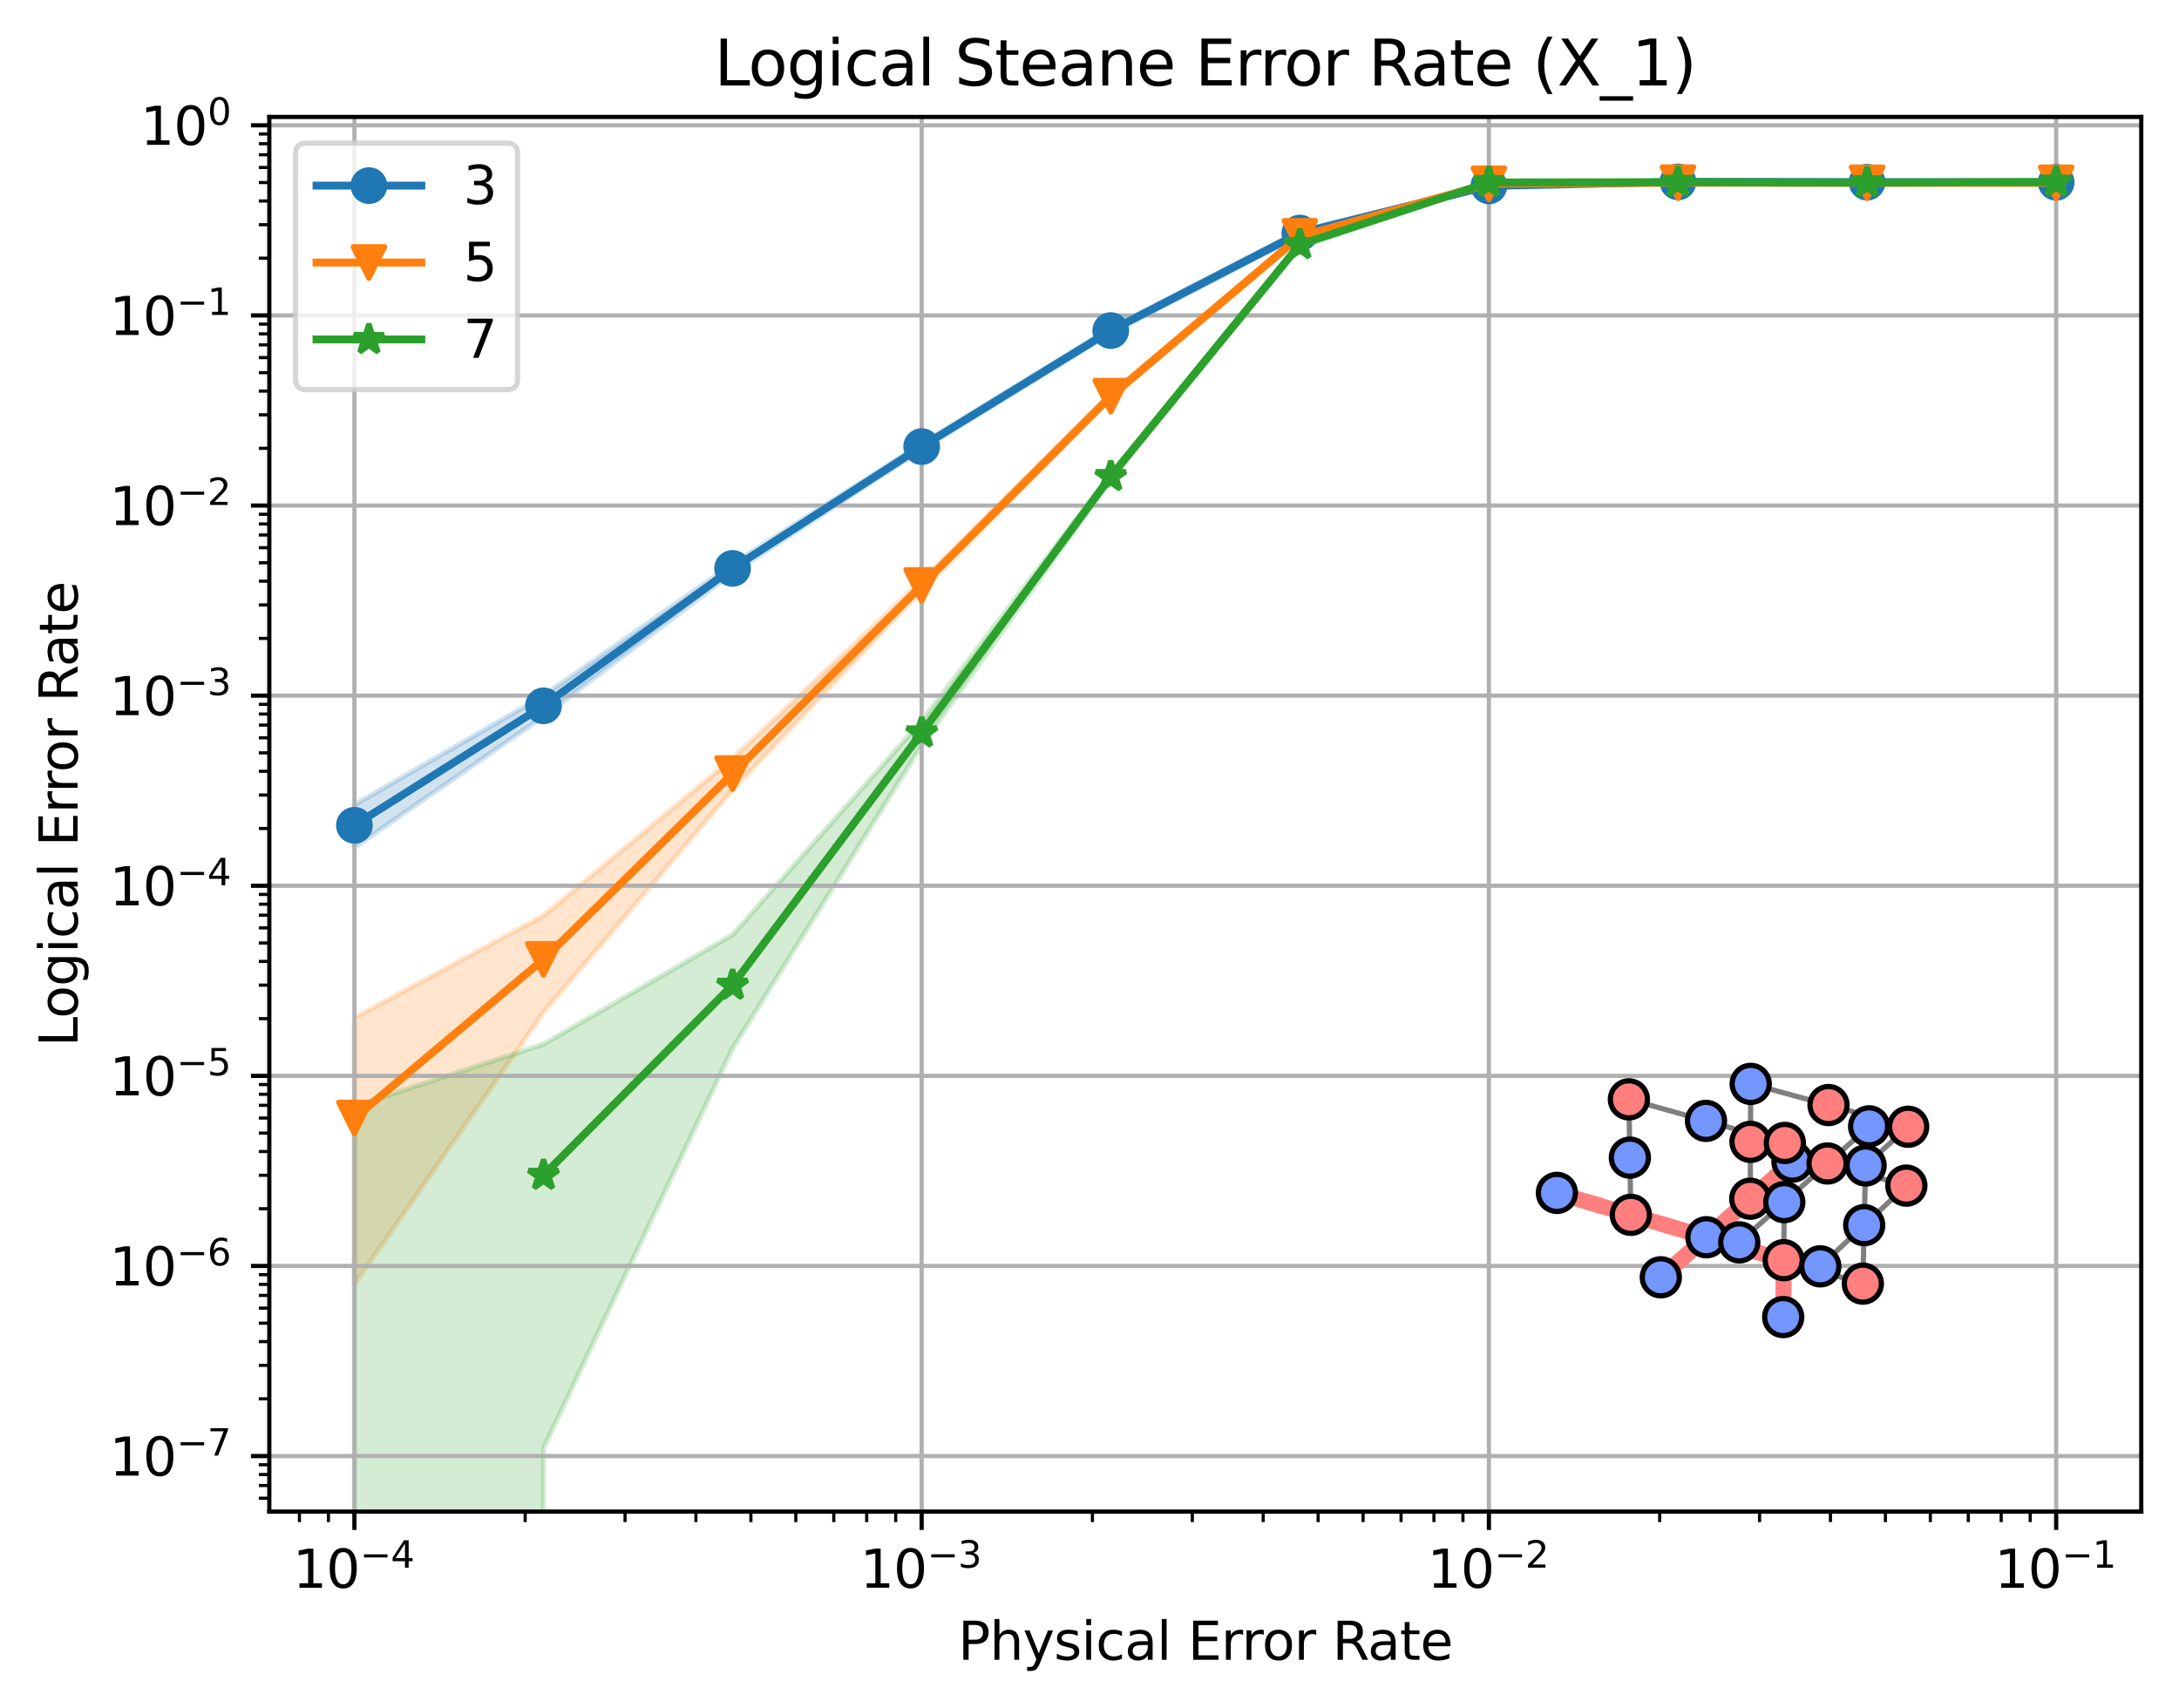 <?xml version="1.0" encoding="utf-8" standalone="no"?>
<!DOCTYPE svg PUBLIC "-//W3C//DTD SVG 1.1//EN"
  "http://www.w3.org/Graphics/SVG/1.1/DTD/svg11.dtd">
<svg xmlns:xlink="http://www.w3.org/1999/xlink" width="415.698pt" height="325.986pt" viewBox="0 0 415.698 325.986" xmlns="http://www.w3.org/2000/svg" version="1.1">
 <defs>
  <style type="text/css">*{stroke-linejoin: round; stroke-linecap: butt}</style>
 </defs>
 <g id="figure_1">
  <g id="patch_1">
   <path d="M 0 325.986 
L 415.698 325.986 
L 415.698 0 
L 0 0 
z
" style="fill: #ffffff"/>
  </g>
  <g id="axes_1">
   <g id="patch_2">
    <path d="M 51.378 288.43 
L 408.498 288.43 
L 408.498 22.318 
L 51.378 22.318 
z
" style="fill: #ffffff"/>
   </g>
   <g id="FillBetweenPolyCollection_1">
    <defs>
     <path id="m2d9bcee2ab" d="M 67.611 -172.405 
L 67.611 -164.27 
L 103.684 -189.296 
L 139.756 -216.666 
L 175.829 -240.215 
L 211.902 -262.394 
L 247.974 -281.126 
L 284.047 -290.218 
L 320.12 -290.993 
L 356.193 -290.935 
L 392.265 -290.903 
L 392.265 -291.485 
L 392.265 -291.485 
L 356.193 -291.516 
L 320.12 -291.572 
L 284.047 -290.811 
L 247.974 -281.911 
L 211.902 -263.412 
L 175.829 -241.319 
L 139.756 -218.375 
L 103.684 -193.235 
L 67.611 -172.405 
z
" style="stroke: #1f77b4; stroke-opacity: 0.2"/>
    </defs>
    <g clip-path="url(#p07f4b35bd0)">
     <use xlink:href="#m2d9bcee2ab" x="0" y="325.986" style="fill: #1f77b4; fill-opacity: 0.2; stroke: #1f77b4; stroke-opacity: 0.2"/>
    </g>
   </g>
   <g id="FillBetweenPolyCollection_2">
    <defs>
     <path id="m240d6e9963" d="M 67.611 -131.769 
L 67.611 -80.91 
L 103.684 -132.803 
L 139.756 -175.31 
L 175.829 -213.314 
L 211.902 -249.875 
L 247.974 -280.497 
L 284.047 -290.622 
L 320.12 -290.827 
L 356.193 -290.802 
L 392.265 -290.802 
L 392.265 -291.39 
L 392.265 -291.39 
L 356.193 -291.39 
L 320.12 -291.417 
L 284.047 -291.211 
L 247.974 -281.266 
L 211.902 -250.899 
L 175.829 -215.211 
L 139.756 -181.253 
L 103.684 -151.267 
L 67.611 -131.769 
z
" style="stroke: #ff7f0e; stroke-opacity: 0.2"/>
    </defs>
    <g clip-path="url(#p07f4b35bd0)">
     <use xlink:href="#m240d6e9963" x="0" y="325.986" style="fill: #ff7f0e; fill-opacity: 0.2; stroke: #ff7f0e; stroke-opacity: 0.2"/>
    </g>
   </g>
   <g id="FillBetweenPolyCollection_3">
    <path d="M 67.611 211.109 
L 67.611 36298.501 
L 103.684 276.334 
L 139.756 200.031 
L 175.829 142.22 
L 211.902 91.414 
L 247.974 47.07 
L 284.047 35.108 
L 320.12 35.066 
L 356.193 35.109 
L 392.265 35.01 
L 392.265 34.461 
L 392.265 34.461 
L 356.193 34.584 
L 320.12 34.484 
L 284.047 34.531 
L 247.974 46.281 
L 211.902 90.437 
L 175.829 137.578 
L 139.756 178.373 
L 103.684 199.249 
L 67.611 211.109 
z
" clip-path="url(#p07f4b35bd0)" style="fill: #2ca02c; fill-opacity: 0.2; stroke: #2ca02c; stroke-opacity: 0.2"/>
   </g>
   <g id="matplotlib.axis_1">
    <g id="xtick_1">
     <g id="line2d_1">
      <path d="M 67.611 288.43 
L 67.611 22.318 
" clip-path="url(#p07f4b35bd0)" style="fill: none; stroke: #b0b0b0; stroke-width: 0.8; stroke-linecap: square"/>
     </g>
     <g id="line2d_2">
      <defs>
       <path id="m9d591d44fa" d="M 0 0 
L 0 3.5 
" style="stroke: #000000; stroke-width: 0.8"/>
      </defs>
      <g>
       <use xlink:href="#m9d591d44fa" x="67.611" y="288.43" style="stroke: #000000; stroke-width: 0.8"/>
      </g>
     </g>
     <g id="text_1">
      <!-- $\mathdefault{10^{-4}}$ -->
      <g transform="translate(55.861 303.029) scale(0.1 -0.1)">
       <defs>
        <path id="DejaVuSans-31" d="M 794 531 
L 1825 531 
L 1825 4091 
L 703 3866 
L 703 4441 
L 1819 4666 
L 2450 4666 
L 2450 531 
L 3481 531 
L 3481 0 
L 794 0 
L 794 531 
z
" transform="scale(0.016)"/>
        <path id="DejaVuSans-30" d="M 2034 4250 
Q 1547 4250 1301 3770 
Q 1056 3291 1056 2328 
Q 1056 1369 1301 889 
Q 1547 409 2034 409 
Q 2525 409 2770 889 
Q 3016 1369 3016 2328 
Q 3016 3291 2770 3770 
Q 2525 4250 2034 4250 
z
M 2034 4750 
Q 2819 4750 3233 4129 
Q 3647 3509 3647 2328 
Q 3647 1150 3233 529 
Q 2819 -91 2034 -91 
Q 1250 -91 836 529 
Q 422 1150 422 2328 
Q 422 3509 836 4129 
Q 1250 4750 2034 4750 
z
" transform="scale(0.016)"/>
        <path id="DejaVuSans-2212" d="M 678 2272 
L 4684 2272 
L 4684 1741 
L 678 1741 
L 678 2272 
z
" transform="scale(0.016)"/>
        <path id="DejaVuSans-34" d="M 2419 4116 
L 825 1625 
L 2419 1625 
L 2419 4116 
z
M 2253 4666 
L 3047 4666 
L 3047 1625 
L 3713 1625 
L 3713 1100 
L 3047 1100 
L 3047 0 
L 2419 0 
L 2419 1100 
L 313 1100 
L 313 1709 
L 2253 4666 
z
" transform="scale(0.016)"/>
       </defs>
       <use xlink:href="#DejaVuSans-31" transform="translate(0 0.684)"/>
       <use xlink:href="#DejaVuSans-30" transform="translate(63.623 0.684)"/>
       <use xlink:href="#DejaVuSans-2212" transform="translate(128.203 38.966) scale(0.7)"/>
       <use xlink:href="#DejaVuSans-34" transform="translate(186.855 38.966) scale(0.7)"/>
      </g>
     </g>
    </g>
    <g id="xtick_2">
     <g id="line2d_3">
      <path d="M 175.829 288.43 
L 175.829 22.318 
" clip-path="url(#p07f4b35bd0)" style="fill: none; stroke: #b0b0b0; stroke-width: 0.8; stroke-linecap: square"/>
     </g>
     <g id="line2d_4">
      <g>
       <use xlink:href="#m9d591d44fa" x="175.829" y="288.43" style="stroke: #000000; stroke-width: 0.8"/>
      </g>
     </g>
     <g id="text_2">
      <!-- $\mathdefault{10^{-3}}$ -->
      <g transform="translate(164.079 303.029) scale(0.1 -0.1)">
       <defs>
        <path id="DejaVuSans-33" d="M 2597 2516 
Q 3050 2419 3304 2112 
Q 3559 1806 3559 1356 
Q 3559 666 3084 287 
Q 2609 -91 1734 -91 
Q 1441 -91 1130 -33 
Q 819 25 488 141 
L 488 750 
Q 750 597 1062 519 
Q 1375 441 1716 441 
Q 2309 441 2620 675 
Q 2931 909 2931 1356 
Q 2931 1769 2642 2001 
Q 2353 2234 1838 2234 
L 1294 2234 
L 1294 2753 
L 1863 2753 
Q 2328 2753 2575 2939 
Q 2822 3125 2822 3475 
Q 2822 3834 2567 4026 
Q 2313 4219 1838 4219 
Q 1578 4219 1281 4162 
Q 984 4106 628 3988 
L 628 4550 
Q 988 4650 1302 4700 
Q 1616 4750 1894 4750 
Q 2613 4750 3031 4423 
Q 3450 4097 3450 3541 
Q 3450 3153 3228 2886 
Q 3006 2619 2597 2516 
z
" transform="scale(0.016)"/>
       </defs>
       <use xlink:href="#DejaVuSans-31" transform="translate(0 0.766)"/>
       <use xlink:href="#DejaVuSans-30" transform="translate(63.623 0.766)"/>
       <use xlink:href="#DejaVuSans-2212" transform="translate(128.203 39.047) scale(0.7)"/>
       <use xlink:href="#DejaVuSans-33" transform="translate(186.855 39.047) scale(0.7)"/>
      </g>
     </g>
    </g>
    <g id="xtick_3">
     <g id="line2d_5">
      <path d="M 284.047 288.43 
L 284.047 22.318 
" clip-path="url(#p07f4b35bd0)" style="fill: none; stroke: #b0b0b0; stroke-width: 0.8; stroke-linecap: square"/>
     </g>
     <g id="line2d_6">
      <g>
       <use xlink:href="#m9d591d44fa" x="284.047" y="288.43" style="stroke: #000000; stroke-width: 0.8"/>
      </g>
     </g>
     <g id="text_3">
      <!-- $\mathdefault{10^{-2}}$ -->
      <g transform="translate(272.297 303.029) scale(0.1 -0.1)">
       <defs>
        <path id="DejaVuSans-32" d="M 1228 531 
L 3431 531 
L 3431 0 
L 469 0 
L 469 531 
Q 828 903 1448 1529 
Q 2069 2156 2228 2338 
Q 2531 2678 2651 2914 
Q 2772 3150 2772 3378 
Q 2772 3750 2511 3984 
Q 2250 4219 1831 4219 
Q 1534 4219 1204 4116 
Q 875 4013 500 3803 
L 500 4441 
Q 881 4594 1212 4672 
Q 1544 4750 1819 4750 
Q 2544 4750 2975 4387 
Q 3406 4025 3406 3419 
Q 3406 3131 3298 2873 
Q 3191 2616 2906 2266 
Q 2828 2175 2409 1742 
Q 1991 1309 1228 531 
z
" transform="scale(0.016)"/>
       </defs>
       <use xlink:href="#DejaVuSans-31" transform="translate(0 0.766)"/>
       <use xlink:href="#DejaVuSans-30" transform="translate(63.623 0.766)"/>
       <use xlink:href="#DejaVuSans-2212" transform="translate(128.203 39.047) scale(0.7)"/>
       <use xlink:href="#DejaVuSans-32" transform="translate(186.855 39.047) scale(0.7)"/>
      </g>
     </g>
    </g>
    <g id="xtick_4">
     <g id="line2d_7">
      <path d="M 392.265 288.43 
L 392.265 22.318 
" clip-path="url(#p07f4b35bd0)" style="fill: none; stroke: #b0b0b0; stroke-width: 0.8; stroke-linecap: square"/>
     </g>
     <g id="line2d_8">
      <g>
       <use xlink:href="#m9d591d44fa" x="392.265" y="288.43" style="stroke: #000000; stroke-width: 0.8"/>
      </g>
     </g>
     <g id="text_4">
      <!-- $\mathdefault{10^{-1}}$ -->
      <g transform="translate(380.515 303.029) scale(0.1 -0.1)">
       <use xlink:href="#DejaVuSans-31" transform="translate(0 0.684)"/>
       <use xlink:href="#DejaVuSans-30" transform="translate(63.623 0.684)"/>
       <use xlink:href="#DejaVuSans-2212" transform="translate(128.203 38.966) scale(0.7)"/>
       <use xlink:href="#DejaVuSans-31" transform="translate(186.855 38.966) scale(0.7)"/>
      </g>
     </g>
    </g>
    <g id="xtick_5">
     <g id="line2d_9">
      <defs>
       <path id="mc25b537942" d="M 0 0 
L 0 2 
" style="stroke: #000000; stroke-width: 0.6"/>
      </defs>
      <g>
       <use xlink:href="#mc25b537942" x="57.123" y="288.43" style="stroke: #000000; stroke-width: 0.6"/>
      </g>
     </g>
    </g>
    <g id="xtick_6">
     <g id="line2d_10">
      <g>
       <use xlink:href="#mc25b537942" x="62.659" y="288.43" style="stroke: #000000; stroke-width: 0.6"/>
      </g>
     </g>
    </g>
    <g id="xtick_7">
     <g id="line2d_11">
      <g>
       <use xlink:href="#mc25b537942" x="100.188" y="288.43" style="stroke: #000000; stroke-width: 0.6"/>
      </g>
     </g>
    </g>
    <g id="xtick_8">
     <g id="line2d_12">
      <g>
       <use xlink:href="#mc25b537942" x="119.244" y="288.43" style="stroke: #000000; stroke-width: 0.6"/>
      </g>
     </g>
    </g>
    <g id="xtick_9">
     <g id="line2d_13">
      <g>
       <use xlink:href="#mc25b537942" x="132.765" y="288.43" style="stroke: #000000; stroke-width: 0.6"/>
      </g>
     </g>
    </g>
    <g id="xtick_10">
     <g id="line2d_14">
      <g>
       <use xlink:href="#mc25b537942" x="143.252" y="288.43" style="stroke: #000000; stroke-width: 0.6"/>
      </g>
     </g>
    </g>
    <g id="xtick_11">
     <g id="line2d_15">
      <g>
       <use xlink:href="#mc25b537942" x="151.821" y="288.43" style="stroke: #000000; stroke-width: 0.6"/>
      </g>
     </g>
    </g>
    <g id="xtick_12">
     <g id="line2d_16">
      <g>
       <use xlink:href="#mc25b537942" x="159.066" y="288.43" style="stroke: #000000; stroke-width: 0.6"/>
      </g>
     </g>
    </g>
    <g id="xtick_13">
     <g id="line2d_17">
      <g>
       <use xlink:href="#mc25b537942" x="165.342" y="288.43" style="stroke: #000000; stroke-width: 0.6"/>
      </g>
     </g>
    </g>
    <g id="xtick_14">
     <g id="line2d_18">
      <g>
       <use xlink:href="#mc25b537942" x="170.877" y="288.43" style="stroke: #000000; stroke-width: 0.6"/>
      </g>
     </g>
    </g>
    <g id="xtick_15">
     <g id="line2d_19">
      <g>
       <use xlink:href="#mc25b537942" x="208.406" y="288.43" style="stroke: #000000; stroke-width: 0.6"/>
      </g>
     </g>
    </g>
    <g id="xtick_16">
     <g id="line2d_20">
      <g>
       <use xlink:href="#mc25b537942" x="227.462" y="288.43" style="stroke: #000000; stroke-width: 0.6"/>
      </g>
     </g>
    </g>
    <g id="xtick_17">
     <g id="line2d_21">
      <g>
       <use xlink:href="#mc25b537942" x="240.983" y="288.43" style="stroke: #000000; stroke-width: 0.6"/>
      </g>
     </g>
    </g>
    <g id="xtick_18">
     <g id="line2d_22">
      <g>
       <use xlink:href="#mc25b537942" x="251.47" y="288.43" style="stroke: #000000; stroke-width: 0.6"/>
      </g>
     </g>
    </g>
    <g id="xtick_19">
     <g id="line2d_23">
      <g>
       <use xlink:href="#mc25b537942" x="260.039" y="288.43" style="stroke: #000000; stroke-width: 0.6"/>
      </g>
     </g>
    </g>
    <g id="xtick_20">
     <g id="line2d_24">
      <g>
       <use xlink:href="#mc25b537942" x="267.284" y="288.43" style="stroke: #000000; stroke-width: 0.6"/>
      </g>
     </g>
    </g>
    <g id="xtick_21">
     <g id="line2d_25">
      <g>
       <use xlink:href="#mc25b537942" x="273.56" y="288.43" style="stroke: #000000; stroke-width: 0.6"/>
      </g>
     </g>
    </g>
    <g id="xtick_22">
     <g id="line2d_26">
      <g>
       <use xlink:href="#mc25b537942" x="279.095" y="288.43" style="stroke: #000000; stroke-width: 0.6"/>
      </g>
     </g>
    </g>
    <g id="xtick_23">
     <g id="line2d_27">
      <g>
       <use xlink:href="#mc25b537942" x="316.624" y="288.43" style="stroke: #000000; stroke-width: 0.6"/>
      </g>
     </g>
    </g>
    <g id="xtick_24">
     <g id="line2d_28">
      <g>
       <use xlink:href="#mc25b537942" x="335.68" y="288.43" style="stroke: #000000; stroke-width: 0.6"/>
      </g>
     </g>
    </g>
    <g id="xtick_25">
     <g id="line2d_29">
      <g>
       <use xlink:href="#mc25b537942" x="349.201" y="288.43" style="stroke: #000000; stroke-width: 0.6"/>
      </g>
     </g>
    </g>
    <g id="xtick_26">
     <g id="line2d_30">
      <g>
       <use xlink:href="#mc25b537942" x="359.688" y="288.43" style="stroke: #000000; stroke-width: 0.6"/>
      </g>
     </g>
    </g>
    <g id="xtick_27">
     <g id="line2d_31">
      <g>
       <use xlink:href="#mc25b537942" x="368.257" y="288.43" style="stroke: #000000; stroke-width: 0.6"/>
      </g>
     </g>
    </g>
    <g id="xtick_28">
     <g id="line2d_32">
      <g>
       <use xlink:href="#mc25b537942" x="375.502" y="288.43" style="stroke: #000000; stroke-width: 0.6"/>
      </g>
     </g>
    </g>
    <g id="xtick_29">
     <g id="line2d_33">
      <g>
       <use xlink:href="#mc25b537942" x="381.778" y="288.43" style="stroke: #000000; stroke-width: 0.6"/>
      </g>
     </g>
    </g>
    <g id="xtick_30">
     <g id="line2d_34">
      <g>
       <use xlink:href="#mc25b537942" x="387.314" y="288.43" style="stroke: #000000; stroke-width: 0.6"/>
      </g>
     </g>
    </g>
    <g id="text_5">
     <!-- Physical Error Rate -->
     <g transform="translate(182.773 316.707) scale(0.1 -0.1)">
      <defs>
       <path id="DejaVuSans-50" d="M 1259 4147 
L 1259 2394 
L 2053 2394 
Q 2494 2394 2734 2622 
Q 2975 2850 2975 3272 
Q 2975 3691 2734 3919 
Q 2494 4147 2053 4147 
L 1259 4147 
z
M 628 4666 
L 2053 4666 
Q 2838 4666 3239 4311 
Q 3641 3956 3641 3272 
Q 3641 2581 3239 2228 
Q 2838 1875 2053 1875 
L 1259 1875 
L 1259 0 
L 628 0 
L 628 4666 
z
" transform="scale(0.016)"/>
       <path id="DejaVuSans-68" d="M 3513 2113 
L 3513 0 
L 2938 0 
L 2938 2094 
Q 2938 2591 2744 2837 
Q 2550 3084 2163 3084 
Q 1697 3084 1428 2787 
Q 1159 2491 1159 1978 
L 1159 0 
L 581 0 
L 581 4863 
L 1159 4863 
L 1159 2956 
Q 1366 3272 1645 3428 
Q 1925 3584 2291 3584 
Q 2894 3584 3203 3211 
Q 3513 2838 3513 2113 
z
" transform="scale(0.016)"/>
       <path id="DejaVuSans-79" d="M 2059 -325 
Q 1816 -950 1584 -1140 
Q 1353 -1331 966 -1331 
L 506 -1331 
L 506 -850 
L 844 -850 
Q 1081 -850 1212 -737 
Q 1344 -625 1503 -206 
L 1606 56 
L 191 3500 
L 800 3500 
L 1894 763 
L 2988 3500 
L 3597 3500 
L 2059 -325 
z
" transform="scale(0.016)"/>
       <path id="DejaVuSans-73" d="M 2834 3397 
L 2834 2853 
Q 2591 2978 2328 3040 
Q 2066 3103 1784 3103 
Q 1356 3103 1142 2972 
Q 928 2841 928 2578 
Q 928 2378 1081 2264 
Q 1234 2150 1697 2047 
L 1894 2003 
Q 2506 1872 2764 1633 
Q 3022 1394 3022 966 
Q 3022 478 2636 193 
Q 2250 -91 1575 -91 
Q 1294 -91 989 -36 
Q 684 19 347 128 
L 347 722 
Q 666 556 975 473 
Q 1284 391 1588 391 
Q 1994 391 2212 530 
Q 2431 669 2431 922 
Q 2431 1156 2273 1281 
Q 2116 1406 1581 1522 
L 1381 1569 
Q 847 1681 609 1914 
Q 372 2147 372 2553 
Q 372 3047 722 3315 
Q 1072 3584 1716 3584 
Q 2034 3584 2315 3537 
Q 2597 3491 2834 3397 
z
" transform="scale(0.016)"/>
       <path id="DejaVuSans-69" d="M 603 3500 
L 1178 3500 
L 1178 0 
L 603 0 
L 603 3500 
z
M 603 4863 
L 1178 4863 
L 1178 4134 
L 603 4134 
L 603 4863 
z
" transform="scale(0.016)"/>
       <path id="DejaVuSans-63" d="M 3122 3366 
L 3122 2828 
Q 2878 2963 2633 3030 
Q 2388 3097 2138 3097 
Q 1578 3097 1268 2742 
Q 959 2388 959 1747 
Q 959 1106 1268 751 
Q 1578 397 2138 397 
Q 2388 397 2633 464 
Q 2878 531 3122 666 
L 3122 134 
Q 2881 22 2623 -34 
Q 2366 -91 2075 -91 
Q 1284 -91 818 406 
Q 353 903 353 1747 
Q 353 2603 823 3093 
Q 1294 3584 2113 3584 
Q 2378 3584 2631 3529 
Q 2884 3475 3122 3366 
z
" transform="scale(0.016)"/>
       <path id="DejaVuSans-61" d="M 2194 1759 
Q 1497 1759 1228 1600 
Q 959 1441 959 1056 
Q 959 750 1161 570 
Q 1363 391 1709 391 
Q 2188 391 2477 730 
Q 2766 1069 2766 1631 
L 2766 1759 
L 2194 1759 
z
M 3341 1997 
L 3341 0 
L 2766 0 
L 2766 531 
Q 2569 213 2275 61 
Q 1981 -91 1556 -91 
Q 1019 -91 701 211 
Q 384 513 384 1019 
Q 384 1609 779 1909 
Q 1175 2209 1959 2209 
L 2766 2209 
L 2766 2266 
Q 2766 2663 2505 2880 
Q 2244 3097 1772 3097 
Q 1472 3097 1187 3025 
Q 903 2953 641 2809 
L 641 3341 
Q 956 3463 1253 3523 
Q 1550 3584 1831 3584 
Q 2591 3584 2966 3190 
Q 3341 2797 3341 1997 
z
" transform="scale(0.016)"/>
       <path id="DejaVuSans-6c" d="M 603 4863 
L 1178 4863 
L 1178 0 
L 603 0 
L 603 4863 
z
" transform="scale(0.016)"/>
       <path id="DejaVuSans-20" transform="scale(0.016)"/>
       <path id="DejaVuSans-45" d="M 628 4666 
L 3578 4666 
L 3578 4134 
L 1259 4134 
L 1259 2753 
L 3481 2753 
L 3481 2222 
L 1259 2222 
L 1259 531 
L 3634 531 
L 3634 0 
L 628 0 
L 628 4666 
z
" transform="scale(0.016)"/>
       <path id="DejaVuSans-72" d="M 2631 2963 
Q 2534 3019 2420 3045 
Q 2306 3072 2169 3072 
Q 1681 3072 1420 2755 
Q 1159 2438 1159 1844 
L 1159 0 
L 581 0 
L 581 3500 
L 1159 3500 
L 1159 2956 
Q 1341 3275 1631 3429 
Q 1922 3584 2338 3584 
Q 2397 3584 2469 3576 
Q 2541 3569 2628 3553 
L 2631 2963 
z
" transform="scale(0.016)"/>
       <path id="DejaVuSans-6f" d="M 1959 3097 
Q 1497 3097 1228 2736 
Q 959 2375 959 1747 
Q 959 1119 1226 758 
Q 1494 397 1959 397 
Q 2419 397 2687 759 
Q 2956 1122 2956 1747 
Q 2956 2369 2687 2733 
Q 2419 3097 1959 3097 
z
M 1959 3584 
Q 2709 3584 3137 3096 
Q 3566 2609 3566 1747 
Q 3566 888 3137 398 
Q 2709 -91 1959 -91 
Q 1206 -91 779 398 
Q 353 888 353 1747 
Q 353 2609 779 3096 
Q 1206 3584 1959 3584 
z
" transform="scale(0.016)"/>
       <path id="DejaVuSans-52" d="M 2841 2188 
Q 3044 2119 3236 1894 
Q 3428 1669 3622 1275 
L 4263 0 
L 3584 0 
L 2988 1197 
Q 2756 1666 2539 1819 
Q 2322 1972 1947 1972 
L 1259 1972 
L 1259 0 
L 628 0 
L 628 4666 
L 2053 4666 
Q 2853 4666 3247 4331 
Q 3641 3997 3641 3322 
Q 3641 2881 3436 2590 
Q 3231 2300 2841 2188 
z
M 1259 4147 
L 1259 2491 
L 2053 2491 
Q 2509 2491 2742 2702 
Q 2975 2913 2975 3322 
Q 2975 3731 2742 3939 
Q 2509 4147 2053 4147 
L 1259 4147 
z
" transform="scale(0.016)"/>
       <path id="DejaVuSans-74" d="M 1172 4494 
L 1172 3500 
L 2356 3500 
L 2356 3053 
L 1172 3053 
L 1172 1153 
Q 1172 725 1289 603 
Q 1406 481 1766 481 
L 2356 481 
L 2356 0 
L 1766 0 
Q 1100 0 847 248 
Q 594 497 594 1153 
L 594 3053 
L 172 3053 
L 172 3500 
L 594 3500 
L 594 4494 
L 1172 4494 
z
" transform="scale(0.016)"/>
       <path id="DejaVuSans-65" d="M 3597 1894 
L 3597 1613 
L 953 1613 
Q 991 1019 1311 708 
Q 1631 397 2203 397 
Q 2534 397 2845 478 
Q 3156 559 3463 722 
L 3463 178 
Q 3153 47 2828 -22 
Q 2503 -91 2169 -91 
Q 1331 -91 842 396 
Q 353 884 353 1716 
Q 353 2575 817 3079 
Q 1281 3584 2069 3584 
Q 2775 3584 3186 3129 
Q 3597 2675 3597 1894 
z
M 3022 2063 
Q 3016 2534 2758 2815 
Q 2500 3097 2075 3097 
Q 1594 3097 1305 2825 
Q 1016 2553 972 2059 
L 3022 2063 
z
" transform="scale(0.016)"/>
      </defs>
      <use xlink:href="#DejaVuSans-50"/>
      <use xlink:href="#DejaVuSans-68" transform="translate(60.303 0)"/>
      <use xlink:href="#DejaVuSans-79" transform="translate(123.682 0)"/>
      <use xlink:href="#DejaVuSans-73" transform="translate(182.861 0)"/>
      <use xlink:href="#DejaVuSans-69" transform="translate(234.961 0)"/>
      <use xlink:href="#DejaVuSans-63" transform="translate(262.744 0)"/>
      <use xlink:href="#DejaVuSans-61" transform="translate(317.725 0)"/>
      <use xlink:href="#DejaVuSans-6c" transform="translate(379.004 0)"/>
      <use xlink:href="#DejaVuSans-20" transform="translate(406.787 0)"/>
      <use xlink:href="#DejaVuSans-45" transform="translate(438.574 0)"/>
      <use xlink:href="#DejaVuSans-72" transform="translate(501.758 0)"/>
      <use xlink:href="#DejaVuSans-72" transform="translate(541.121 0)"/>
      <use xlink:href="#DejaVuSans-6f" transform="translate(579.984 0)"/>
      <use xlink:href="#DejaVuSans-72" transform="translate(641.166 0)"/>
      <use xlink:href="#DejaVuSans-20" transform="translate(682.279 0)"/>
      <use xlink:href="#DejaVuSans-52" transform="translate(714.066 0)"/>
      <use xlink:href="#DejaVuSans-61" transform="translate(781.299 0)"/>
      <use xlink:href="#DejaVuSans-74" transform="translate(842.578 0)"/>
      <use xlink:href="#DejaVuSans-65" transform="translate(881.787 0)"/>
     </g>
    </g>
   </g>
   <g id="matplotlib.axis_2">
    <g id="ytick_1">
     <g id="line2d_35">
      <path d="M 51.378 277.836 
L 408.498 277.836 
" clip-path="url(#p07f4b35bd0)" style="fill: none; stroke: #b0b0b0; stroke-width: 0.8; stroke-linecap: square"/>
     </g>
     <g id="line2d_36">
      <defs>
       <path id="m9abfdc5537" d="M 0 0 
L -3.5 0 
" style="stroke: #000000; stroke-width: 0.8"/>
      </defs>
      <g>
       <use xlink:href="#m9abfdc5537" x="51.378" y="277.836" style="stroke: #000000; stroke-width: 0.8"/>
      </g>
     </g>
     <g id="text_6">
      <!-- $\mathdefault{10^{-7}}$ -->
      <g transform="translate(20.878 281.635) scale(0.1 -0.1)">
       <defs>
        <path id="DejaVuSans-37" d="M 525 4666 
L 3525 4666 
L 3525 4397 
L 1831 0 
L 1172 0 
L 2766 4134 
L 525 4134 
L 525 4666 
z
" transform="scale(0.016)"/>
       </defs>
       <use xlink:href="#DejaVuSans-31" transform="translate(0 0.684)"/>
       <use xlink:href="#DejaVuSans-30" transform="translate(63.623 0.684)"/>
       <use xlink:href="#DejaVuSans-2212" transform="translate(128.203 38.966) scale(0.7)"/>
       <use xlink:href="#DejaVuSans-37" transform="translate(186.855 38.966) scale(0.7)"/>
      </g>
     </g>
    </g>
    <g id="ytick_2">
     <g id="line2d_37">
      <path d="M 51.378 241.561 
L 408.498 241.561 
" clip-path="url(#p07f4b35bd0)" style="fill: none; stroke: #b0b0b0; stroke-width: 0.8; stroke-linecap: square"/>
     </g>
     <g id="line2d_38">
      <g>
       <use xlink:href="#m9abfdc5537" x="51.378" y="241.561" style="stroke: #000000; stroke-width: 0.8"/>
      </g>
     </g>
     <g id="text_7">
      <!-- $\mathdefault{10^{-6}}$ -->
      <g transform="translate(20.878 245.36) scale(0.1 -0.1)">
       <defs>
        <path id="DejaVuSans-36" d="M 2113 2584 
Q 1688 2584 1439 2293 
Q 1191 2003 1191 1497 
Q 1191 994 1439 701 
Q 1688 409 2113 409 
Q 2538 409 2786 701 
Q 3034 994 3034 1497 
Q 3034 2003 2786 2293 
Q 2538 2584 2113 2584 
z
M 3366 4563 
L 3366 3988 
Q 3128 4100 2886 4159 
Q 2644 4219 2406 4219 
Q 1781 4219 1451 3797 
Q 1122 3375 1075 2522 
Q 1259 2794 1537 2939 
Q 1816 3084 2150 3084 
Q 2853 3084 3261 2657 
Q 3669 2231 3669 1497 
Q 3669 778 3244 343 
Q 2819 -91 2113 -91 
Q 1303 -91 875 529 
Q 447 1150 447 2328 
Q 447 3434 972 4092 
Q 1497 4750 2381 4750 
Q 2619 4750 2861 4703 
Q 3103 4656 3366 4563 
z
" transform="scale(0.016)"/>
       </defs>
       <use xlink:href="#DejaVuSans-31" transform="translate(0 0.766)"/>
       <use xlink:href="#DejaVuSans-30" transform="translate(63.623 0.766)"/>
       <use xlink:href="#DejaVuSans-2212" transform="translate(128.203 39.047) scale(0.7)"/>
       <use xlink:href="#DejaVuSans-36" transform="translate(186.855 39.047) scale(0.7)"/>
      </g>
     </g>
    </g>
    <g id="ytick_3">
     <g id="line2d_39">
      <path d="M 51.378 205.286 
L 408.498 205.286 
" clip-path="url(#p07f4b35bd0)" style="fill: none; stroke: #b0b0b0; stroke-width: 0.8; stroke-linecap: square"/>
     </g>
     <g id="line2d_40">
      <g>
       <use xlink:href="#m9abfdc5537" x="51.378" y="205.286" style="stroke: #000000; stroke-width: 0.8"/>
      </g>
     </g>
     <g id="text_8">
      <!-- $\mathdefault{10^{-5}}$ -->
      <g transform="translate(20.878 209.086) scale(0.1 -0.1)">
       <defs>
        <path id="DejaVuSans-35" d="M 691 4666 
L 3169 4666 
L 3169 4134 
L 1269 4134 
L 1269 2991 
Q 1406 3038 1543 3061 
Q 1681 3084 1819 3084 
Q 2600 3084 3056 2656 
Q 3513 2228 3513 1497 
Q 3513 744 3044 326 
Q 2575 -91 1722 -91 
Q 1428 -91 1123 -41 
Q 819 9 494 109 
L 494 744 
Q 775 591 1075 516 
Q 1375 441 1709 441 
Q 2250 441 2565 725 
Q 2881 1009 2881 1497 
Q 2881 1984 2565 2268 
Q 2250 2553 1709 2553 
Q 1456 2553 1204 2497 
Q 953 2441 691 2322 
L 691 4666 
z
" transform="scale(0.016)"/>
       </defs>
       <use xlink:href="#DejaVuSans-31" transform="translate(0 0.684)"/>
       <use xlink:href="#DejaVuSans-30" transform="translate(63.623 0.684)"/>
       <use xlink:href="#DejaVuSans-2212" transform="translate(128.203 38.966) scale(0.7)"/>
       <use xlink:href="#DejaVuSans-35" transform="translate(186.855 38.966) scale(0.7)"/>
      </g>
     </g>
    </g>
    <g id="ytick_4">
     <g id="line2d_41">
      <path d="M 51.378 169.012 
L 408.498 169.012 
" clip-path="url(#p07f4b35bd0)" style="fill: none; stroke: #b0b0b0; stroke-width: 0.8; stroke-linecap: square"/>
     </g>
     <g id="line2d_42">
      <g>
       <use xlink:href="#m9abfdc5537" x="51.378" y="169.012" style="stroke: #000000; stroke-width: 0.8"/>
      </g>
     </g>
     <g id="text_9">
      <!-- $\mathdefault{10^{-4}}$ -->
      <g transform="translate(20.878 172.811) scale(0.1 -0.1)">
       <use xlink:href="#DejaVuSans-31" transform="translate(0 0.684)"/>
       <use xlink:href="#DejaVuSans-30" transform="translate(63.623 0.684)"/>
       <use xlink:href="#DejaVuSans-2212" transform="translate(128.203 38.966) scale(0.7)"/>
       <use xlink:href="#DejaVuSans-34" transform="translate(186.855 38.966) scale(0.7)"/>
      </g>
     </g>
    </g>
    <g id="ytick_5">
     <g id="line2d_43">
      <path d="M 51.378 132.737 
L 408.498 132.737 
" clip-path="url(#p07f4b35bd0)" style="fill: none; stroke: #b0b0b0; stroke-width: 0.8; stroke-linecap: square"/>
     </g>
     <g id="line2d_44">
      <g>
       <use xlink:href="#m9abfdc5537" x="51.378" y="132.737" style="stroke: #000000; stroke-width: 0.8"/>
      </g>
     </g>
     <g id="text_10">
      <!-- $\mathdefault{10^{-3}}$ -->
      <g transform="translate(20.878 136.536) scale(0.1 -0.1)">
       <use xlink:href="#DejaVuSans-31" transform="translate(0 0.766)"/>
       <use xlink:href="#DejaVuSans-30" transform="translate(63.623 0.766)"/>
       <use xlink:href="#DejaVuSans-2212" transform="translate(128.203 39.047) scale(0.7)"/>
       <use xlink:href="#DejaVuSans-33" transform="translate(186.855 39.047) scale(0.7)"/>
      </g>
     </g>
    </g>
    <g id="ytick_6">
     <g id="line2d_45">
      <path d="M 51.378 96.463 
L 408.498 96.463 
" clip-path="url(#p07f4b35bd0)" style="fill: none; stroke: #b0b0b0; stroke-width: 0.8; stroke-linecap: square"/>
     </g>
     <g id="line2d_46">
      <g>
       <use xlink:href="#m9abfdc5537" x="51.378" y="96.463" style="stroke: #000000; stroke-width: 0.8"/>
      </g>
     </g>
     <g id="text_11">
      <!-- $\mathdefault{10^{-2}}$ -->
      <g transform="translate(20.878 100.262) scale(0.1 -0.1)">
       <use xlink:href="#DejaVuSans-31" transform="translate(0 0.766)"/>
       <use xlink:href="#DejaVuSans-30" transform="translate(63.623 0.766)"/>
       <use xlink:href="#DejaVuSans-2212" transform="translate(128.203 39.047) scale(0.7)"/>
       <use xlink:href="#DejaVuSans-32" transform="translate(186.855 39.047) scale(0.7)"/>
      </g>
     </g>
    </g>
    <g id="ytick_7">
     <g id="line2d_47">
      <path d="M 51.378 60.188 
L 408.498 60.188 
" clip-path="url(#p07f4b35bd0)" style="fill: none; stroke: #b0b0b0; stroke-width: 0.8; stroke-linecap: square"/>
     </g>
     <g id="line2d_48">
      <g>
       <use xlink:href="#m9abfdc5537" x="51.378" y="60.188" style="stroke: #000000; stroke-width: 0.8"/>
      </g>
     </g>
     <g id="text_12">
      <!-- $\mathdefault{10^{-1}}$ -->
      <g transform="translate(20.878 63.987) scale(0.1 -0.1)">
       <use xlink:href="#DejaVuSans-31" transform="translate(0 0.684)"/>
       <use xlink:href="#DejaVuSans-30" transform="translate(63.623 0.684)"/>
       <use xlink:href="#DejaVuSans-2212" transform="translate(128.203 38.966) scale(0.7)"/>
       <use xlink:href="#DejaVuSans-31" transform="translate(186.855 38.966) scale(0.7)"/>
      </g>
     </g>
    </g>
    <g id="ytick_8">
     <g id="line2d_49">
      <path d="M 51.378 23.914 
L 408.498 23.914 
" clip-path="url(#p07f4b35bd0)" style="fill: none; stroke: #b0b0b0; stroke-width: 0.8; stroke-linecap: square"/>
     </g>
     <g id="line2d_50">
      <g>
       <use xlink:href="#m9abfdc5537" x="51.378" y="23.914" style="stroke: #000000; stroke-width: 0.8"/>
      </g>
     </g>
     <g id="text_13">
      <!-- $\mathdefault{10^{0}}$ -->
      <g transform="translate(26.778 27.713) scale(0.1 -0.1)">
       <use xlink:href="#DejaVuSans-31" transform="translate(0 0.766)"/>
       <use xlink:href="#DejaVuSans-30" transform="translate(63.623 0.766)"/>
       <use xlink:href="#DejaVuSans-30" transform="translate(128.203 39.047) scale(0.7)"/>
      </g>
     </g>
    </g>
    <g id="ytick_9">
     <g id="line2d_51">
      <defs>
       <path id="m14c4542a3f" d="M 0 0 
L -2 0 
" style="stroke: #000000; stroke-width: 0.6"/>
      </defs>
      <g>
       <use xlink:href="#m14c4542a3f" x="51.378" y="285.883" style="stroke: #000000; stroke-width: 0.6"/>
      </g>
     </g>
    </g>
    <g id="ytick_10">
     <g id="line2d_52">
      <g>
       <use xlink:href="#m14c4542a3f" x="51.378" y="283.455" style="stroke: #000000; stroke-width: 0.6"/>
      </g>
     </g>
    </g>
    <g id="ytick_11">
     <g id="line2d_53">
      <g>
       <use xlink:href="#m14c4542a3f" x="51.378" y="281.351" style="stroke: #000000; stroke-width: 0.6"/>
      </g>
     </g>
    </g>
    <g id="ytick_12">
     <g id="line2d_54">
      <g>
       <use xlink:href="#m14c4542a3f" x="51.378" y="279.495" style="stroke: #000000; stroke-width: 0.6"/>
      </g>
     </g>
    </g>
    <g id="ytick_13">
     <g id="line2d_55">
      <g>
       <use xlink:href="#m14c4542a3f" x="51.378" y="266.916" style="stroke: #000000; stroke-width: 0.6"/>
      </g>
     </g>
    </g>
    <g id="ytick_14">
     <g id="line2d_56">
      <g>
       <use xlink:href="#m14c4542a3f" x="51.378" y="260.528" style="stroke: #000000; stroke-width: 0.6"/>
      </g>
     </g>
    </g>
    <g id="ytick_15">
     <g id="line2d_57">
      <g>
       <use xlink:href="#m14c4542a3f" x="51.378" y="255.996" style="stroke: #000000; stroke-width: 0.6"/>
      </g>
     </g>
    </g>
    <g id="ytick_16">
     <g id="line2d_58">
      <g>
       <use xlink:href="#m14c4542a3f" x="51.378" y="252.481" style="stroke: #000000; stroke-width: 0.6"/>
      </g>
     </g>
    </g>
    <g id="ytick_17">
     <g id="line2d_59">
      <g>
       <use xlink:href="#m14c4542a3f" x="51.378" y="249.609" style="stroke: #000000; stroke-width: 0.6"/>
      </g>
     </g>
    </g>
    <g id="ytick_18">
     <g id="line2d_60">
      <g>
       <use xlink:href="#m14c4542a3f" x="51.378" y="247.18" style="stroke: #000000; stroke-width: 0.6"/>
      </g>
     </g>
    </g>
    <g id="ytick_19">
     <g id="line2d_61">
      <g>
       <use xlink:href="#m14c4542a3f" x="51.378" y="245.076" style="stroke: #000000; stroke-width: 0.6"/>
      </g>
     </g>
    </g>
    <g id="ytick_20">
     <g id="line2d_62">
      <g>
       <use xlink:href="#m14c4542a3f" x="51.378" y="243.221" style="stroke: #000000; stroke-width: 0.6"/>
      </g>
     </g>
    </g>
    <g id="ytick_21">
     <g id="line2d_63">
      <g>
       <use xlink:href="#m14c4542a3f" x="51.378" y="230.641" style="stroke: #000000; stroke-width: 0.6"/>
      </g>
     </g>
    </g>
    <g id="ytick_22">
     <g id="line2d_64">
      <g>
       <use xlink:href="#m14c4542a3f" x="51.378" y="224.254" style="stroke: #000000; stroke-width: 0.6"/>
      </g>
     </g>
    </g>
    <g id="ytick_23">
     <g id="line2d_65">
      <g>
       <use xlink:href="#m14c4542a3f" x="51.378" y="219.722" style="stroke: #000000; stroke-width: 0.6"/>
      </g>
     </g>
    </g>
    <g id="ytick_24">
     <g id="line2d_66">
      <g>
       <use xlink:href="#m14c4542a3f" x="51.378" y="216.206" style="stroke: #000000; stroke-width: 0.6"/>
      </g>
     </g>
    </g>
    <g id="ytick_25">
     <g id="line2d_67">
      <g>
       <use xlink:href="#m14c4542a3f" x="51.378" y="213.334" style="stroke: #000000; stroke-width: 0.6"/>
      </g>
     </g>
    </g>
    <g id="ytick_26">
     <g id="line2d_68">
      <g>
       <use xlink:href="#m14c4542a3f" x="51.378" y="210.905" style="stroke: #000000; stroke-width: 0.6"/>
      </g>
     </g>
    </g>
    <g id="ytick_27">
     <g id="line2d_69">
      <g>
       <use xlink:href="#m14c4542a3f" x="51.378" y="208.802" style="stroke: #000000; stroke-width: 0.6"/>
      </g>
     </g>
    </g>
    <g id="ytick_28">
     <g id="line2d_70">
      <g>
       <use xlink:href="#m14c4542a3f" x="51.378" y="206.946" style="stroke: #000000; stroke-width: 0.6"/>
      </g>
     </g>
    </g>
    <g id="ytick_29">
     <g id="line2d_71">
      <g>
       <use xlink:href="#m14c4542a3f" x="51.378" y="194.367" style="stroke: #000000; stroke-width: 0.6"/>
      </g>
     </g>
    </g>
    <g id="ytick_30">
     <g id="line2d_72">
      <g>
       <use xlink:href="#m14c4542a3f" x="51.378" y="187.979" style="stroke: #000000; stroke-width: 0.6"/>
      </g>
     </g>
    </g>
    <g id="ytick_31">
     <g id="line2d_73">
      <g>
       <use xlink:href="#m14c4542a3f" x="51.378" y="183.447" style="stroke: #000000; stroke-width: 0.6"/>
      </g>
     </g>
    </g>
    <g id="ytick_32">
     <g id="line2d_74">
      <g>
       <use xlink:href="#m14c4542a3f" x="51.378" y="179.932" style="stroke: #000000; stroke-width: 0.6"/>
      </g>
     </g>
    </g>
    <g id="ytick_33">
     <g id="line2d_75">
      <g>
       <use xlink:href="#m14c4542a3f" x="51.378" y="177.059" style="stroke: #000000; stroke-width: 0.6"/>
      </g>
     </g>
    </g>
    <g id="ytick_34">
     <g id="line2d_76">
      <g>
       <use xlink:href="#m14c4542a3f" x="51.378" y="174.631" style="stroke: #000000; stroke-width: 0.6"/>
      </g>
     </g>
    </g>
    <g id="ytick_35">
     <g id="line2d_77">
      <g>
       <use xlink:href="#m14c4542a3f" x="51.378" y="172.527" style="stroke: #000000; stroke-width: 0.6"/>
      </g>
     </g>
    </g>
    <g id="ytick_36">
     <g id="line2d_78">
      <g>
       <use xlink:href="#m14c4542a3f" x="51.378" y="170.672" style="stroke: #000000; stroke-width: 0.6"/>
      </g>
     </g>
    </g>
    <g id="ytick_37">
     <g id="line2d_79">
      <g>
       <use xlink:href="#m14c4542a3f" x="51.378" y="158.092" style="stroke: #000000; stroke-width: 0.6"/>
      </g>
     </g>
    </g>
    <g id="ytick_38">
     <g id="line2d_80">
      <g>
       <use xlink:href="#m14c4542a3f" x="51.378" y="151.704" style="stroke: #000000; stroke-width: 0.6"/>
      </g>
     </g>
    </g>
    <g id="ytick_39">
     <g id="line2d_81">
      <g>
       <use xlink:href="#m14c4542a3f" x="51.378" y="147.172" style="stroke: #000000; stroke-width: 0.6"/>
      </g>
     </g>
    </g>
    <g id="ytick_40">
     <g id="line2d_82">
      <g>
       <use xlink:href="#m14c4542a3f" x="51.378" y="143.657" style="stroke: #000000; stroke-width: 0.6"/>
      </g>
     </g>
    </g>
    <g id="ytick_41">
     <g id="line2d_83">
      <g>
       <use xlink:href="#m14c4542a3f" x="51.378" y="140.785" style="stroke: #000000; stroke-width: 0.6"/>
      </g>
     </g>
    </g>
    <g id="ytick_42">
     <g id="line2d_84">
      <g>
       <use xlink:href="#m14c4542a3f" x="51.378" y="138.356" style="stroke: #000000; stroke-width: 0.6"/>
      </g>
     </g>
    </g>
    <g id="ytick_43">
     <g id="line2d_85">
      <g>
       <use xlink:href="#m14c4542a3f" x="51.378" y="136.253" style="stroke: #000000; stroke-width: 0.6"/>
      </g>
     </g>
    </g>
    <g id="ytick_44">
     <g id="line2d_86">
      <g>
       <use xlink:href="#m14c4542a3f" x="51.378" y="134.397" style="stroke: #000000; stroke-width: 0.6"/>
      </g>
     </g>
    </g>
    <g id="ytick_45">
     <g id="line2d_87">
      <g>
       <use xlink:href="#m14c4542a3f" x="51.378" y="121.818" style="stroke: #000000; stroke-width: 0.6"/>
      </g>
     </g>
    </g>
    <g id="ytick_46">
     <g id="line2d_88">
      <g>
       <use xlink:href="#m14c4542a3f" x="51.378" y="115.43" style="stroke: #000000; stroke-width: 0.6"/>
      </g>
     </g>
    </g>
    <g id="ytick_47">
     <g id="line2d_89">
      <g>
       <use xlink:href="#m14c4542a3f" x="51.378" y="110.898" style="stroke: #000000; stroke-width: 0.6"/>
      </g>
     </g>
    </g>
    <g id="ytick_48">
     <g id="line2d_90">
      <g>
       <use xlink:href="#m14c4542a3f" x="51.378" y="107.382" style="stroke: #000000; stroke-width: 0.6"/>
      </g>
     </g>
    </g>
    <g id="ytick_49">
     <g id="line2d_91">
      <g>
       <use xlink:href="#m14c4542a3f" x="51.378" y="104.51" style="stroke: #000000; stroke-width: 0.6"/>
      </g>
     </g>
    </g>
    <g id="ytick_50">
     <g id="line2d_92">
      <g>
       <use xlink:href="#m14c4542a3f" x="51.378" y="102.082" style="stroke: #000000; stroke-width: 0.6"/>
      </g>
     </g>
    </g>
    <g id="ytick_51">
     <g id="line2d_93">
      <g>
       <use xlink:href="#m14c4542a3f" x="51.378" y="99.978" style="stroke: #000000; stroke-width: 0.6"/>
      </g>
     </g>
    </g>
    <g id="ytick_52">
     <g id="line2d_94">
      <g>
       <use xlink:href="#m14c4542a3f" x="51.378" y="98.123" style="stroke: #000000; stroke-width: 0.6"/>
      </g>
     </g>
    </g>
    <g id="ytick_53">
     <g id="line2d_95">
      <g>
       <use xlink:href="#m14c4542a3f" x="51.378" y="85.543" style="stroke: #000000; stroke-width: 0.6"/>
      </g>
     </g>
    </g>
    <g id="ytick_54">
     <g id="line2d_96">
      <g>
       <use xlink:href="#m14c4542a3f" x="51.378" y="79.155" style="stroke: #000000; stroke-width: 0.6"/>
      </g>
     </g>
    </g>
    <g id="ytick_55">
     <g id="line2d_97">
      <g>
       <use xlink:href="#m14c4542a3f" x="51.378" y="74.623" style="stroke: #000000; stroke-width: 0.6"/>
      </g>
     </g>
    </g>
    <g id="ytick_56">
     <g id="line2d_98">
      <g>
       <use xlink:href="#m14c4542a3f" x="51.378" y="71.108" style="stroke: #000000; stroke-width: 0.6"/>
      </g>
     </g>
    </g>
    <g id="ytick_57">
     <g id="line2d_99">
      <g>
       <use xlink:href="#m14c4542a3f" x="51.378" y="68.236" style="stroke: #000000; stroke-width: 0.6"/>
      </g>
     </g>
    </g>
    <g id="ytick_58">
     <g id="line2d_100">
      <g>
       <use xlink:href="#m14c4542a3f" x="51.378" y="65.807" style="stroke: #000000; stroke-width: 0.6"/>
      </g>
     </g>
    </g>
    <g id="ytick_59">
     <g id="line2d_101">
      <g>
       <use xlink:href="#m14c4542a3f" x="51.378" y="63.703" style="stroke: #000000; stroke-width: 0.6"/>
      </g>
     </g>
    </g>
    <g id="ytick_60">
     <g id="line2d_102">
      <g>
       <use xlink:href="#m14c4542a3f" x="51.378" y="61.848" style="stroke: #000000; stroke-width: 0.6"/>
      </g>
     </g>
    </g>
    <g id="ytick_61">
     <g id="line2d_103">
      <g>
       <use xlink:href="#m14c4542a3f" x="51.378" y="49.268" style="stroke: #000000; stroke-width: 0.6"/>
      </g>
     </g>
    </g>
    <g id="ytick_62">
     <g id="line2d_104">
      <g>
       <use xlink:href="#m14c4542a3f" x="51.378" y="42.881" style="stroke: #000000; stroke-width: 0.6"/>
      </g>
     </g>
    </g>
    <g id="ytick_63">
     <g id="line2d_105">
      <g>
       <use xlink:href="#m14c4542a3f" x="51.378" y="38.349" style="stroke: #000000; stroke-width: 0.6"/>
      </g>
     </g>
    </g>
    <g id="ytick_64">
     <g id="line2d_106">
      <g>
       <use xlink:href="#m14c4542a3f" x="51.378" y="34.833" style="stroke: #000000; stroke-width: 0.6"/>
      </g>
     </g>
    </g>
    <g id="ytick_65">
     <g id="line2d_107">
      <g>
       <use xlink:href="#m14c4542a3f" x="51.378" y="31.961" style="stroke: #000000; stroke-width: 0.6"/>
      </g>
     </g>
    </g>
    <g id="ytick_66">
     <g id="line2d_108">
      <g>
       <use xlink:href="#m14c4542a3f" x="51.378" y="29.533" style="stroke: #000000; stroke-width: 0.6"/>
      </g>
     </g>
    </g>
    <g id="ytick_67">
     <g id="line2d_109">
      <g>
       <use xlink:href="#m14c4542a3f" x="51.378" y="27.429" style="stroke: #000000; stroke-width: 0.6"/>
      </g>
     </g>
    </g>
    <g id="ytick_68">
     <g id="line2d_110">
      <g>
       <use xlink:href="#m14c4542a3f" x="51.378" y="25.573" style="stroke: #000000; stroke-width: 0.6"/>
      </g>
     </g>
    </g>
    <g id="text_14">
     <!-- Logical Error Rate -->
     <g transform="translate(14.798 199.723) rotate(-90) scale(0.1 -0.1)">
      <defs>
       <path id="DejaVuSans-4c" d="M 628 4666 
L 1259 4666 
L 1259 531 
L 3531 531 
L 3531 0 
L 628 0 
L 628 4666 
z
" transform="scale(0.016)"/>
       <path id="DejaVuSans-67" d="M 2906 1791 
Q 2906 2416 2648 2759 
Q 2391 3103 1925 3103 
Q 1463 3103 1205 2759 
Q 947 2416 947 1791 
Q 947 1169 1205 825 
Q 1463 481 1925 481 
Q 2391 481 2648 825 
Q 2906 1169 2906 1791 
z
M 3481 434 
Q 3481 -459 3084 -895 
Q 2688 -1331 1869 -1331 
Q 1566 -1331 1297 -1286 
Q 1028 -1241 775 -1147 
L 775 -588 
Q 1028 -725 1275 -790 
Q 1522 -856 1778 -856 
Q 2344 -856 2625 -561 
Q 2906 -266 2906 331 
L 2906 616 
Q 2728 306 2450 153 
Q 2172 0 1784 0 
Q 1141 0 747 490 
Q 353 981 353 1791 
Q 353 2603 747 3093 
Q 1141 3584 1784 3584 
Q 2172 3584 2450 3431 
Q 2728 3278 2906 2969 
L 2906 3500 
L 3481 3500 
L 3481 434 
z
" transform="scale(0.016)"/>
      </defs>
      <use xlink:href="#DejaVuSans-4c"/>
      <use xlink:href="#DejaVuSans-6f" transform="translate(53.963 0)"/>
      <use xlink:href="#DejaVuSans-67" transform="translate(115.145 0)"/>
      <use xlink:href="#DejaVuSans-69" transform="translate(178.621 0)"/>
      <use xlink:href="#DejaVuSans-63" transform="translate(206.404 0)"/>
      <use xlink:href="#DejaVuSans-61" transform="translate(261.385 0)"/>
      <use xlink:href="#DejaVuSans-6c" transform="translate(322.664 0)"/>
      <use xlink:href="#DejaVuSans-20" transform="translate(350.447 0)"/>
      <use xlink:href="#DejaVuSans-45" transform="translate(382.234 0)"/>
      <use xlink:href="#DejaVuSans-72" transform="translate(445.418 0)"/>
      <use xlink:href="#DejaVuSans-72" transform="translate(484.781 0)"/>
      <use xlink:href="#DejaVuSans-6f" transform="translate(523.645 0)"/>
      <use xlink:href="#DejaVuSans-72" transform="translate(584.826 0)"/>
      <use xlink:href="#DejaVuSans-20" transform="translate(625.939 0)"/>
      <use xlink:href="#DejaVuSans-52" transform="translate(657.727 0)"/>
      <use xlink:href="#DejaVuSans-61" transform="translate(724.959 0)"/>
      <use xlink:href="#DejaVuSans-74" transform="translate(786.238 0)"/>
      <use xlink:href="#DejaVuSans-65" transform="translate(825.447 0)"/>
     </g>
    </g>
   </g>
   <g id="line2d_111">
    <path d="M 67.611 157.474 
L 103.684 134.68 
L 139.756 108.458 
L 175.829 85.216 
L 211.902 63.08 
L 247.974 44.465 
L 284.047 35.469 
L 320.12 34.701 
L 356.193 34.758 
L 392.265 34.79 
" clip-path="url(#p07f4b35bd0)" style="fill: none; stroke: #1f77b4; stroke-width: 1.5; stroke-linecap: square"/>
    <defs>
     <path id="m81c56adde9" d="M 0 3 
C 0.796 3 1.559 2.684 2.121 2.121 
C 2.684 1.559 3 0.796 3 0 
C 3 -0.796 2.684 -1.559 2.121 -2.121 
C 1.559 -2.684 0.796 -3 0 -3 
C -0.796 -3 -1.559 -2.684 -2.121 -2.121 
C -2.684 -1.559 -3 -0.796 -3 0 
C -3 0.796 -2.684 1.559 -2.121 2.121 
C -1.559 2.684 -0.796 3 0 3 
z
" style="stroke: #1f77b4"/>
    </defs>
    <g clip-path="url(#p07f4b35bd0)">
     <use xlink:href="#m81c56adde9" x="67.611" y="157.474" style="fill: #1f77b4; stroke: #1f77b4"/>
     <use xlink:href="#m81c56adde9" x="103.684" y="134.68" style="fill: #1f77b4; stroke: #1f77b4"/>
     <use xlink:href="#m81c56adde9" x="139.756" y="108.458" style="fill: #1f77b4; stroke: #1f77b4"/>
     <use xlink:href="#m81c56adde9" x="175.829" y="85.216" style="fill: #1f77b4; stroke: #1f77b4"/>
     <use xlink:href="#m81c56adde9" x="211.902" y="63.08" style="fill: #1f77b4; stroke: #1f77b4"/>
     <use xlink:href="#m81c56adde9" x="247.974" y="44.465" style="fill: #1f77b4; stroke: #1f77b4"/>
     <use xlink:href="#m81c56adde9" x="284.047" y="35.469" style="fill: #1f77b4; stroke: #1f77b4"/>
     <use xlink:href="#m81c56adde9" x="320.12" y="34.701" style="fill: #1f77b4; stroke: #1f77b4"/>
     <use xlink:href="#m81c56adde9" x="356.193" y="34.758" style="fill: #1f77b4; stroke: #1f77b4"/>
     <use xlink:href="#m81c56adde9" x="392.265" y="34.79" style="fill: #1f77b4; stroke: #1f77b4"/>
    </g>
   </g>
   <g id="line2d_112">
    <path d="M 67.611 213.334 
L 103.684 183.058 
L 139.756 147.612 
L 175.829 111.714 
L 211.902 75.596 
L 247.974 45.102 
L 284.047 35.068 
L 320.12 34.862 
L 356.193 34.887 
L 392.265 34.887 
" clip-path="url(#p07f4b35bd0)" style="fill: none; stroke: #ff7f0e; stroke-width: 1.5; stroke-linecap: square"/>
    <defs>
     <path id="m80021f2395" d="M -0 3 
L 3 -3 
L -3 -3 
z
" style="stroke: #ff7f0e; stroke-linejoin: miter"/>
    </defs>
    <g clip-path="url(#p07f4b35bd0)">
     <use xlink:href="#m80021f2395" x="67.611" y="213.334" style="fill: #ff7f0e; stroke: #ff7f0e; stroke-linejoin: miter"/>
     <use xlink:href="#m80021f2395" x="103.684" y="183.058" style="fill: #ff7f0e; stroke: #ff7f0e; stroke-linejoin: miter"/>
     <use xlink:href="#m80021f2395" x="139.756" y="147.612" style="fill: #ff7f0e; stroke: #ff7f0e; stroke-linejoin: miter"/>
     <use xlink:href="#m80021f2395" x="175.829" y="111.714" style="fill: #ff7f0e; stroke: #ff7f0e; stroke-linejoin: miter"/>
     <use xlink:href="#m80021f2395" x="211.902" y="75.596" style="fill: #ff7f0e; stroke: #ff7f0e; stroke-linejoin: miter"/>
     <use xlink:href="#m80021f2395" x="247.974" y="45.102" style="fill: #ff7f0e; stroke: #ff7f0e; stroke-linejoin: miter"/>
     <use xlink:href="#m80021f2395" x="284.047" y="35.068" style="fill: #ff7f0e; stroke: #ff7f0e; stroke-linejoin: miter"/>
     <use xlink:href="#m80021f2395" x="320.12" y="34.862" style="fill: #ff7f0e; stroke: #ff7f0e; stroke-linejoin: miter"/>
     <use xlink:href="#m80021f2395" x="356.193" y="34.887" style="fill: #ff7f0e; stroke: #ff7f0e; stroke-linejoin: miter"/>
     <use xlink:href="#m80021f2395" x="392.265" y="34.887" style="fill: #ff7f0e; stroke: #ff7f0e; stroke-linejoin: miter"/>
    </g>
   </g>
   <g id="line2d_113">
    <path d="M 103.684 224.254 
L 139.756 187.979 
L 175.829 139.842 
L 211.902 90.923 
L 247.974 46.673 
L 284.047 34.817 
L 320.12 34.773 
L 356.193 34.845 
L 392.265 34.733 
" clip-path="url(#p07f4b35bd0)" style="fill: none; stroke: #2ca02c; stroke-width: 1.5; stroke-linecap: square"/>
    <defs>
     <path id="mdd11ec5114" d="M 0 -3 
L -0.674 -0.927 
L -2.853 -0.927 
L -1.09 0.354 
L -1.763 2.427 
L -0 1.146 
L 1.763 2.427 
L 1.09 0.354 
L 2.853 -0.927 
L 0.674 -0.927 
z
" style="stroke: #2ca02c; stroke-linejoin: bevel"/>
    </defs>
    <g clip-path="url(#p07f4b35bd0)">
     <use xlink:href="#mdd11ec5114" x="103.684" y="224.254" style="fill: #2ca02c; stroke: #2ca02c; stroke-linejoin: bevel"/>
     <use xlink:href="#mdd11ec5114" x="139.756" y="187.979" style="fill: #2ca02c; stroke: #2ca02c; stroke-linejoin: bevel"/>
     <use xlink:href="#mdd11ec5114" x="175.829" y="139.842" style="fill: #2ca02c; stroke: #2ca02c; stroke-linejoin: bevel"/>
     <use xlink:href="#mdd11ec5114" x="211.902" y="90.923" style="fill: #2ca02c; stroke: #2ca02c; stroke-linejoin: bevel"/>
     <use xlink:href="#mdd11ec5114" x="247.974" y="46.673" style="fill: #2ca02c; stroke: #2ca02c; stroke-linejoin: bevel"/>
     <use xlink:href="#mdd11ec5114" x="284.047" y="34.817" style="fill: #2ca02c; stroke: #2ca02c; stroke-linejoin: bevel"/>
     <use xlink:href="#mdd11ec5114" x="320.12" y="34.773" style="fill: #2ca02c; stroke: #2ca02c; stroke-linejoin: bevel"/>
     <use xlink:href="#mdd11ec5114" x="356.193" y="34.845" style="fill: #2ca02c; stroke: #2ca02c; stroke-linejoin: bevel"/>
     <use xlink:href="#mdd11ec5114" x="392.265" y="34.733" style="fill: #2ca02c; stroke: #2ca02c; stroke-linejoin: bevel"/>
    </g>
   </g>
   <g id="patch_3">
    <path d="M 51.378 288.43 
L 51.378 22.318 
" style="fill: none; stroke: #000000; stroke-width: 0.8; stroke-linejoin: miter; stroke-linecap: square"/>
   </g>
   <g id="patch_4">
    <path d="M 408.498 288.43 
L 408.498 22.318 
" style="fill: none; stroke: #000000; stroke-width: 0.8; stroke-linejoin: miter; stroke-linecap: square"/>
   </g>
   <g id="patch_5">
    <path d="M 51.378 288.43 
L 408.498 288.43 
" style="fill: none; stroke: #000000; stroke-width: 0.8; stroke-linejoin: miter; stroke-linecap: square"/>
   </g>
   <g id="patch_6">
    <path d="M 51.378 22.318 
L 408.498 22.318 
" style="fill: none; stroke: #000000; stroke-width: 0.8; stroke-linejoin: miter; stroke-linecap: square"/>
   </g>
   <g id="text_15">
    <!-- Logical Steane Error Rate (X_1) -->
    <g transform="translate(136.272 16.318) scale(0.12 -0.12)">
     <defs>
      <path id="DejaVuSans-53" d="M 3425 4513 
L 3425 3897 
Q 3066 4069 2747 4153 
Q 2428 4238 2131 4238 
Q 1616 4238 1336 4038 
Q 1056 3838 1056 3469 
Q 1056 3159 1242 3001 
Q 1428 2844 1947 2747 
L 2328 2669 
Q 3034 2534 3370 2195 
Q 3706 1856 3706 1288 
Q 3706 609 3251 259 
Q 2797 -91 1919 -91 
Q 1588 -91 1214 -16 
Q 841 59 441 206 
L 441 856 
Q 825 641 1194 531 
Q 1563 422 1919 422 
Q 2459 422 2753 634 
Q 3047 847 3047 1241 
Q 3047 1584 2836 1778 
Q 2625 1972 2144 2069 
L 1759 2144 
Q 1053 2284 737 2584 
Q 422 2884 422 3419 
Q 422 4038 858 4394 
Q 1294 4750 2059 4750 
Q 2388 4750 2728 4690 
Q 3069 4631 3425 4513 
z
" transform="scale(0.016)"/>
      <path id="DejaVuSans-6e" d="M 3513 2113 
L 3513 0 
L 2938 0 
L 2938 2094 
Q 2938 2591 2744 2837 
Q 2550 3084 2163 3084 
Q 1697 3084 1428 2787 
Q 1159 2491 1159 1978 
L 1159 0 
L 581 0 
L 581 3500 
L 1159 3500 
L 1159 2956 
Q 1366 3272 1645 3428 
Q 1925 3584 2291 3584 
Q 2894 3584 3203 3211 
Q 3513 2838 3513 2113 
z
" transform="scale(0.016)"/>
      <path id="DejaVuSans-28" d="M 1984 4856 
Q 1566 4138 1362 3434 
Q 1159 2731 1159 2009 
Q 1159 1288 1364 580 
Q 1569 -128 1984 -844 
L 1484 -844 
Q 1016 -109 783 600 
Q 550 1309 550 2009 
Q 550 2706 781 3412 
Q 1013 4119 1484 4856 
L 1984 4856 
z
" transform="scale(0.016)"/>
      <path id="DejaVuSans-58" d="M 403 4666 
L 1081 4666 
L 2241 2931 
L 3406 4666 
L 4084 4666 
L 2584 2425 
L 4184 0 
L 3506 0 
L 2194 1984 
L 872 0 
L 191 0 
L 1856 2491 
L 403 4666 
z
" transform="scale(0.016)"/>
      <path id="DejaVuSans-5f" d="M 3263 -1063 
L 3263 -1509 
L -63 -1509 
L -63 -1063 
L 3263 -1063 
z
" transform="scale(0.016)"/>
      <path id="DejaVuSans-29" d="M 513 4856 
L 1013 4856 
Q 1481 4119 1714 3412 
Q 1947 2706 1947 2009 
Q 1947 1309 1714 600 
Q 1481 -109 1013 -844 
L 513 -844 
Q 928 -128 1133 580 
Q 1338 1288 1338 2009 
Q 1338 2731 1133 3434 
Q 928 4138 513 4856 
z
" transform="scale(0.016)"/>
     </defs>
     <use xlink:href="#DejaVuSans-4c"/>
     <use xlink:href="#DejaVuSans-6f" transform="translate(53.963 0)"/>
     <use xlink:href="#DejaVuSans-67" transform="translate(115.145 0)"/>
     <use xlink:href="#DejaVuSans-69" transform="translate(178.621 0)"/>
     <use xlink:href="#DejaVuSans-63" transform="translate(206.404 0)"/>
     <use xlink:href="#DejaVuSans-61" transform="translate(261.385 0)"/>
     <use xlink:href="#DejaVuSans-6c" transform="translate(322.664 0)"/>
     <use xlink:href="#DejaVuSans-20" transform="translate(350.447 0)"/>
     <use xlink:href="#DejaVuSans-53" transform="translate(382.234 0)"/>
     <use xlink:href="#DejaVuSans-74" transform="translate(445.711 0)"/>
     <use xlink:href="#DejaVuSans-65" transform="translate(484.92 0)"/>
     <use xlink:href="#DejaVuSans-61" transform="translate(546.443 0)"/>
     <use xlink:href="#DejaVuSans-6e" transform="translate(607.723 0)"/>
     <use xlink:href="#DejaVuSans-65" transform="translate(671.102 0)"/>
     <use xlink:href="#DejaVuSans-20" transform="translate(732.625 0)"/>
     <use xlink:href="#DejaVuSans-45" transform="translate(764.412 0)"/>
     <use xlink:href="#DejaVuSans-72" transform="translate(827.596 0)"/>
     <use xlink:href="#DejaVuSans-72" transform="translate(866.959 0)"/>
     <use xlink:href="#DejaVuSans-6f" transform="translate(905.822 0)"/>
     <use xlink:href="#DejaVuSans-72" transform="translate(967.004 0)"/>
     <use xlink:href="#DejaVuSans-20" transform="translate(1008.117 0)"/>
     <use xlink:href="#DejaVuSans-52" transform="translate(1039.904 0)"/>
     <use xlink:href="#DejaVuSans-61" transform="translate(1107.137 0)"/>
     <use xlink:href="#DejaVuSans-74" transform="translate(1168.416 0)"/>
     <use xlink:href="#DejaVuSans-65" transform="translate(1207.625 0)"/>
     <use xlink:href="#DejaVuSans-20" transform="translate(1269.148 0)"/>
     <use xlink:href="#DejaVuSans-28" transform="translate(1300.936 0)"/>
     <use xlink:href="#DejaVuSans-58" transform="translate(1339.949 0)"/>
     <use xlink:href="#DejaVuSans-5f" transform="translate(1408.455 0)"/>
     <use xlink:href="#DejaVuSans-31" transform="translate(1458.455 0)"/>
     <use xlink:href="#DejaVuSans-29" transform="translate(1522.078 0)"/>
    </g>
   </g>
   <g id="patch_7">
    <path d="M 268.271 288.43 
L 388.021 288.43 
L 388.021 168.68 
L 268.271 168.68 
L 268.271 288.43 
z
" style="fill: none"/>
   </g>
   <g id="axes_2">
    <g id="line2d_114">
     <path d="M 297.017 227.618 
L 311.12 231.803 
" clip-path="url(#p62df191fc9)" style="fill: none; stroke: #7f7f7f; stroke-linecap: square"/>
    </g>
    <g id="line2d_115">
     <path d="M 311.12 231.803 
L 325.541 236.082 
" clip-path="url(#p62df191fc9)" style="fill: none; stroke: #7f7f7f; stroke-linecap: square"/>
    </g>
    <g id="line2d_116">
     <path d="M 311.12 231.803 
L 310.937 220.893 
" clip-path="url(#p62df191fc9)" style="fill: none; stroke: #7f7f7f; stroke-linecap: square"/>
    </g>
    <g id="line2d_117">
     <path d="M 310.937 220.893 
L 310.752 209.768 
" clip-path="url(#p62df191fc9)" style="fill: none; stroke: #7f7f7f; stroke-linecap: square"/>
    </g>
    <g id="line2d_118">
     <path d="M 310.752 209.768 
L 325.456 213.878 
" clip-path="url(#p62df191fc9)" style="fill: none; stroke: #7f7f7f; stroke-linecap: square"/>
    </g>
    <g id="line2d_119">
     <path d="M 316.84 243.726 
L 325.541 236.082 
" clip-path="url(#p62df191fc9)" style="fill: none; stroke: #7f7f7f; stroke-linecap: square"/>
    </g>
    <g id="line2d_120">
     <path d="M 325.541 236.082 
L 340.291 240.458 
" clip-path="url(#p62df191fc9)" style="fill: none; stroke: #7f7f7f; stroke-linecap: square"/>
    </g>
    <g id="line2d_121">
     <path d="M 325.541 236.082 
L 333.907 228.731 
" clip-path="url(#p62df191fc9)" style="fill: none; stroke: #7f7f7f; stroke-linecap: square"/>
    </g>
    <g id="line2d_122">
     <path d="M 325.456 213.878 
L 340.504 218.084 
" clip-path="url(#p62df191fc9)" style="fill: none; stroke: #7f7f7f; stroke-linecap: square"/>
    </g>
    <g id="line2d_123">
     <path d="M 333.907 228.731 
L 333.947 217.88 
" clip-path="url(#p62df191fc9)" style="fill: none; stroke: #7f7f7f; stroke-linecap: square"/>
    </g>
    <g id="line2d_124">
     <path d="M 333.907 228.731 
L 341.958 221.657 
" clip-path="url(#p62df191fc9)" style="fill: none; stroke: #7f7f7f; stroke-linecap: square"/>
    </g>
    <g id="line2d_125">
     <path d="M 333.947 217.88 
L 333.988 206.818 
" clip-path="url(#p62df191fc9)" style="fill: none; stroke: #7f7f7f; stroke-linecap: square"/>
    </g>
    <g id="line2d_126">
     <path d="M 333.988 206.818 
L 348.835 210.86 
" clip-path="url(#p62df191fc9)" style="fill: none; stroke: #7f7f7f; stroke-linecap: square"/>
    </g>
    <g id="line2d_127">
     <path d="M 331.808 237.059 
L 340.397 229.383 
" clip-path="url(#p62df191fc9)" style="fill: none; stroke: #7f7f7f; stroke-linecap: square"/>
    </g>
    <g id="line2d_128">
     <path d="M 340.188 251.316 
L 340.291 240.458 
" clip-path="url(#p62df191fc9)" style="fill: none; stroke: #7f7f7f; stroke-linecap: square"/>
    </g>
    <g id="line2d_129">
     <path d="M 340.291 240.458 
L 340.397 229.383 
" clip-path="url(#p62df191fc9)" style="fill: none; stroke: #7f7f7f; stroke-linecap: square"/>
    </g>
    <g id="line2d_130">
     <path d="M 340.291 240.458 
L 355.383 244.936 
" clip-path="url(#p62df191fc9)" style="fill: none; stroke: #7f7f7f; stroke-linecap: square"/>
    </g>
    <g id="line2d_131">
     <path d="M 340.397 229.383 
L 348.649 222.008 
" clip-path="url(#p62df191fc9)" style="fill: none; stroke: #7f7f7f; stroke-linecap: square"/>
    </g>
    <g id="line2d_132">
     <path d="M 340.397 229.383 
L 340.504 218.084 
" clip-path="url(#p62df191fc9)" style="fill: none; stroke: #7f7f7f; stroke-linecap: square"/>
    </g>
    <g id="line2d_133">
     <path d="M 348.649 222.008 
L 363.686 226.23 
" clip-path="url(#p62df191fc9)" style="fill: none; stroke: #7f7f7f; stroke-linecap: square"/>
    </g>
    <g id="line2d_134">
     <path d="M 348.649 222.008 
L 356.583 214.917 
" clip-path="url(#p62df191fc9)" style="fill: none; stroke: #7f7f7f; stroke-linecap: square"/>
    </g>
    <g id="line2d_135">
     <path d="M 348.835 210.86 
L 364.026 214.996 
" clip-path="url(#p62df191fc9)" style="fill: none; stroke: #7f7f7f; stroke-linecap: square"/>
    </g>
    <g id="line2d_136">
     <path d="M 347.266 241.635 
L 355.642 233.777 
" clip-path="url(#p62df191fc9)" style="fill: none; stroke: #7f7f7f; stroke-linecap: square"/>
    </g>
    <g id="line2d_137">
     <path d="M 355.383 244.936 
L 355.642 233.777 
" clip-path="url(#p62df191fc9)" style="fill: none; stroke: #7f7f7f; stroke-linecap: square"/>
    </g>
    <g id="line2d_138">
     <path d="M 355.642 233.777 
L 363.686 226.23 
" clip-path="url(#p62df191fc9)" style="fill: none; stroke: #7f7f7f; stroke-linecap: square"/>
    </g>
    <g id="line2d_139">
     <path d="M 355.642 233.777 
L 355.907 222.39 
" clip-path="url(#p62df191fc9)" style="fill: none; stroke: #7f7f7f; stroke-linecap: square"/>
    </g>
    <g id="line2d_140">
     <path d="M 355.907 222.39 
L 364.026 214.996 
" clip-path="url(#p62df191fc9)" style="fill: none; stroke: #7f7f7f; stroke-linecap: square"/>
    </g>
    <g id="line2d_141">
     <path d="M 325.541 236.082 
L 329.764 232.37 
" clip-path="url(#p62df191fc9)" style="fill: none; stroke: #ff7f7f; stroke-width: 3; stroke-linecap: square"/>
    </g>
    <g id="line2d_142">
     <path d="M 333.907 228.731 
L 329.764 232.37 
" clip-path="url(#p62df191fc9)" style="fill: none; stroke: #ff7f7f; stroke-width: 3; stroke-linecap: square"/>
    </g>
    <g id="line2d_143">
     <path d="M 333.907 228.731 
L 337.971 225.16 
" clip-path="url(#p62df191fc9)" style="fill: none; stroke: #ff7f7f; stroke-width: 3; stroke-linecap: square"/>
    </g>
    <g id="line2d_144">
     <path d="M 341.958 221.657 
L 337.971 225.16 
" clip-path="url(#p62df191fc9)" style="fill: none; stroke: #ff7f7f; stroke-width: 3; stroke-linecap: square"/>
    </g>
    <g id="line2d_145">
     <path d="M 340.188 251.316 
L 340.239 245.914 
" clip-path="url(#p62df191fc9)" style="fill: none; stroke: #ff7f7f; stroke-width: 3; stroke-linecap: square"/>
    </g>
    <g id="line2d_146">
     <path d="M 340.291 240.458 
L 340.239 245.914 
" clip-path="url(#p62df191fc9)" style="fill: none; stroke: #ff7f7f; stroke-width: 3; stroke-linecap: square"/>
    </g>
    <g id="line2d_147">
     <path d="M 297.017 227.618 
L 304.029 229.699 
" clip-path="url(#p62df191fc9)" style="fill: none; stroke: #ff7f7f; stroke-width: 3; stroke-linecap: square"/>
    </g>
    <g id="line2d_148">
     <path d="M 311.12 231.803 
L 304.029 229.699 
" clip-path="url(#p62df191fc9)" style="fill: none; stroke: #ff7f7f; stroke-width: 3; stroke-linecap: square"/>
    </g>
    <g id="line2d_149">
     <path d="M 325.541 236.082 
L 332.874 238.257 
" clip-path="url(#p62df191fc9)" style="fill: none; stroke: #ff7f7f; stroke-width: 3; stroke-linecap: square"/>
    </g>
    <g id="line2d_150">
     <path d="M 340.291 240.458 
L 332.874 238.257 
" clip-path="url(#p62df191fc9)" style="fill: none; stroke: #ff7f7f; stroke-width: 3; stroke-linecap: square"/>
    </g>
    <g id="line2d_151">
     <path d="M 311.12 231.803 
L 318.29 233.93 
" clip-path="url(#p62df191fc9)" style="fill: none; stroke: #ff7f7f; stroke-width: 3; stroke-linecap: square"/>
    </g>
    <g id="line2d_152">
     <path d="M 325.541 236.082 
L 318.29 233.93 
" clip-path="url(#p62df191fc9)" style="fill: none; stroke: #ff7f7f; stroke-width: 3; stroke-linecap: square"/>
    </g>
    <g id="line2d_153">
     <path d="M 316.84 243.726 
L 321.233 239.866 
" clip-path="url(#p62df191fc9)" style="fill: none; stroke: #ff7f7f; stroke-width: 3; stroke-linecap: square"/>
    </g>
    <g id="line2d_154">
     <path d="M 325.541 236.082 
L 321.233 239.866 
" clip-path="url(#p62df191fc9)" style="fill: none; stroke: #ff7f7f; stroke-width: 3; stroke-linecap: square"/>
    </g>
    <g id="Path3DCollection_1">
     <defs>
      <path id="C0_0_8ee41bf1c3" d="M 0 3.536 
C 0.938 3.536 1.837 3.163 2.5 2.5 
C 3.163 1.837 3.536 0.938 3.536 -0 
C 3.536 -0.938 3.163 -1.837 2.5 -2.5 
C 1.837 -3.163 0.938 -3.536 0 -3.536 
C -0.938 -3.536 -1.837 -3.163 -2.5 -2.5 
C -3.163 -1.837 -3.536 -0.938 -3.536 0 
C -3.536 0.938 -3.163 1.837 -2.5 2.5 
C -1.837 3.163 -0.938 3.536 0 3.536 
z
"/>
     </defs>
     <g clip-path="url(#p62df191fc9)">
      <use xlink:href="#C0_0_8ee41bf1c3" x="341.958" y="221.657" style="fill: #7396ff; stroke: #000000"/>
     </g>
     <g clip-path="url(#p62df191fc9)">
      <use xlink:href="#C0_0_8ee41bf1c3" x="297.017" y="227.618" style="fill: #7396ff; stroke: #000000"/>
     </g>
     <g clip-path="url(#p62df191fc9)">
      <use xlink:href="#C0_0_8ee41bf1c3" x="333.907" y="228.731" style="fill: #ff7f7f; stroke: #000000"/>
     </g>
     <g clip-path="url(#p62df191fc9)">
      <use xlink:href="#C0_0_8ee41bf1c3" x="356.583" y="214.917" style="fill: #7396ff; stroke: #000000"/>
     </g>
     <g clip-path="url(#p62df191fc9)">
      <use xlink:href="#C0_0_8ee41bf1c3" x="311.12" y="231.803" style="fill: #ff7f7f; stroke: #000000"/>
     </g>
     <g clip-path="url(#p62df191fc9)">
      <use xlink:href="#C0_0_8ee41bf1c3" x="333.947" y="217.88" style="fill: #ff7f7f; stroke: #000000"/>
     </g>
     <g clip-path="url(#p62df191fc9)">
      <use xlink:href="#C0_0_8ee41bf1c3" x="310.937" y="220.893" style="fill: #7396ff; stroke: #000000"/>
     </g>
     <g clip-path="url(#p62df191fc9)">
      <use xlink:href="#C0_0_8ee41bf1c3" x="325.541" y="236.082" style="fill: #7396ff; stroke: #000000"/>
     </g>
     <g clip-path="url(#p62df191fc9)">
      <use xlink:href="#C0_0_8ee41bf1c3" x="333.988" y="206.818" style="fill: #7396ff; stroke: #000000"/>
     </g>
     <g clip-path="url(#p62df191fc9)">
      <use xlink:href="#C0_0_8ee41bf1c3" x="340.188" y="251.316" style="fill: #7396ff; stroke: #000000"/>
     </g>
     <g clip-path="url(#p62df191fc9)">
      <use xlink:href="#C0_0_8ee41bf1c3" x="348.649" y="222.008" style="fill: #ff7f7f; stroke: #000000"/>
     </g>
     <g clip-path="url(#p62df191fc9)">
      <use xlink:href="#C0_0_8ee41bf1c3" x="310.752" y="209.768" style="fill: #ff7f7f; stroke: #000000"/>
     </g>
     <g clip-path="url(#p62df191fc9)">
      <use xlink:href="#C0_0_8ee41bf1c3" x="340.291" y="240.458" style="fill: #ff7f7f; stroke: #000000"/>
     </g>
     <g clip-path="url(#p62df191fc9)">
      <use xlink:href="#C0_0_8ee41bf1c3" x="348.835" y="210.86" style="fill: #ff7f7f; stroke: #000000"/>
     </g>
     <g clip-path="url(#p62df191fc9)">
      <use xlink:href="#C0_0_8ee41bf1c3" x="363.686" y="226.23" style="fill: #ff7f7f; stroke: #000000"/>
     </g>
     <g clip-path="url(#p62df191fc9)">
      <use xlink:href="#C0_0_8ee41bf1c3" x="325.456" y="213.878" style="fill: #7396ff; stroke: #000000"/>
     </g>
     <g clip-path="url(#p62df191fc9)">
      <use xlink:href="#C0_0_8ee41bf1c3" x="316.84" y="243.726" style="fill: #7396ff; stroke: #000000"/>
     </g>
     <g clip-path="url(#p62df191fc9)">
      <use xlink:href="#C0_0_8ee41bf1c3" x="340.397" y="229.383" style="fill: #7396ff; stroke: #000000"/>
     </g>
     <g clip-path="url(#p62df191fc9)">
      <use xlink:href="#C0_0_8ee41bf1c3" x="364.026" y="214.996" style="fill: #ff7f7f; stroke: #000000"/>
     </g>
     <g clip-path="url(#p62df191fc9)">
      <use xlink:href="#C0_0_8ee41bf1c3" x="355.383" y="244.936" style="fill: #ff7f7f; stroke: #000000"/>
     </g>
     <g clip-path="url(#p62df191fc9)">
      <use xlink:href="#C0_0_8ee41bf1c3" x="340.504" y="218.084" style="fill: #ff7f7f; stroke: #000000"/>
     </g>
     <g clip-path="url(#p62df191fc9)">
      <use xlink:href="#C0_0_8ee41bf1c3" x="355.642" y="233.777" style="fill: #7396ff; stroke: #000000"/>
     </g>
     <g clip-path="url(#p62df191fc9)">
      <use xlink:href="#C0_0_8ee41bf1c3" x="331.808" y="237.059" style="fill: #7396ff; stroke: #000000"/>
     </g>
     <g clip-path="url(#p62df191fc9)">
      <use xlink:href="#C0_0_8ee41bf1c3" x="355.907" y="222.39" style="fill: #7396ff; stroke: #000000"/>
     </g>
     <g clip-path="url(#p62df191fc9)">
      <use xlink:href="#C0_0_8ee41bf1c3" x="347.266" y="241.635" style="fill: #7396ff; stroke: #000000"/>
     </g>
    </g>
   </g>
   <g id="legend_1">
    <g id="patch_8">
     <path d="M 58.378 74.353 
L 96.741 74.353 
Q 98.741 74.353 98.741 72.353 
L 98.741 29.318 
Q 98.741 27.318 96.741 27.318 
L 58.378 27.318 
Q 56.378 27.318 56.378 29.318 
L 56.378 72.353 
Q 56.378 74.353 58.378 74.353 
z
" style="fill: #ffffff; opacity: 0.8; stroke: #cccccc; stroke-linejoin: miter"/>
    </g>
    <g id="line2d_155">
     <path d="M 60.378 35.417 
L 70.378 35.417 
L 80.378 35.417 
" style="fill: none; stroke: #1f77b4; stroke-width: 1.5; stroke-linecap: square"/>
     <g>
      <use xlink:href="#m81c56adde9" x="70.378" y="35.417" style="fill: #1f77b4; stroke: #1f77b4"/>
     </g>
    </g>
    <g id="text_16">
     <!-- 3 -->
     <g transform="translate(88.378 38.917) scale(0.1 -0.1)">
      <use xlink:href="#DejaVuSans-33"/>
     </g>
    </g>
    <g id="line2d_156">
     <path d="M 60.378 50.095 
L 70.378 50.095 
L 80.378 50.095 
" style="fill: none; stroke: #ff7f0e; stroke-width: 1.5; stroke-linecap: square"/>
     <g>
      <use xlink:href="#m80021f2395" x="70.378" y="50.095" style="fill: #ff7f0e; stroke: #ff7f0e; stroke-linejoin: miter"/>
     </g>
    </g>
    <g id="text_17">
     <!-- 5 -->
     <g transform="translate(88.378 53.595) scale(0.1 -0.1)">
      <use xlink:href="#DejaVuSans-35"/>
     </g>
    </g>
    <g id="line2d_157">
     <path d="M 60.378 64.773 
L 70.378 64.773 
L 80.378 64.773 
" style="fill: none; stroke: #2ca02c; stroke-width: 1.5; stroke-linecap: square"/>
     <g>
      <use xlink:href="#mdd11ec5114" x="70.378" y="64.773" style="fill: #2ca02c; stroke: #2ca02c; stroke-linejoin: bevel"/>
     </g>
    </g>
    <g id="text_18">
     <!-- 7 -->
     <g transform="translate(88.378 68.273) scale(0.1 -0.1)">
      <use xlink:href="#DejaVuSans-37"/>
     </g>
    </g>
   </g>
  </g>
 </g>
 <defs>
  <clipPath id="p07f4b35bd0">
   <rect x="51.378" y="22.318" width="357.12" height="266.112"/>
  </clipPath>
  <clipPath id="p62df191fc9">
   <rect x="268.271" y="168.68" width="119.75" height="119.75"/>
  </clipPath>
 </defs>
</svg>
